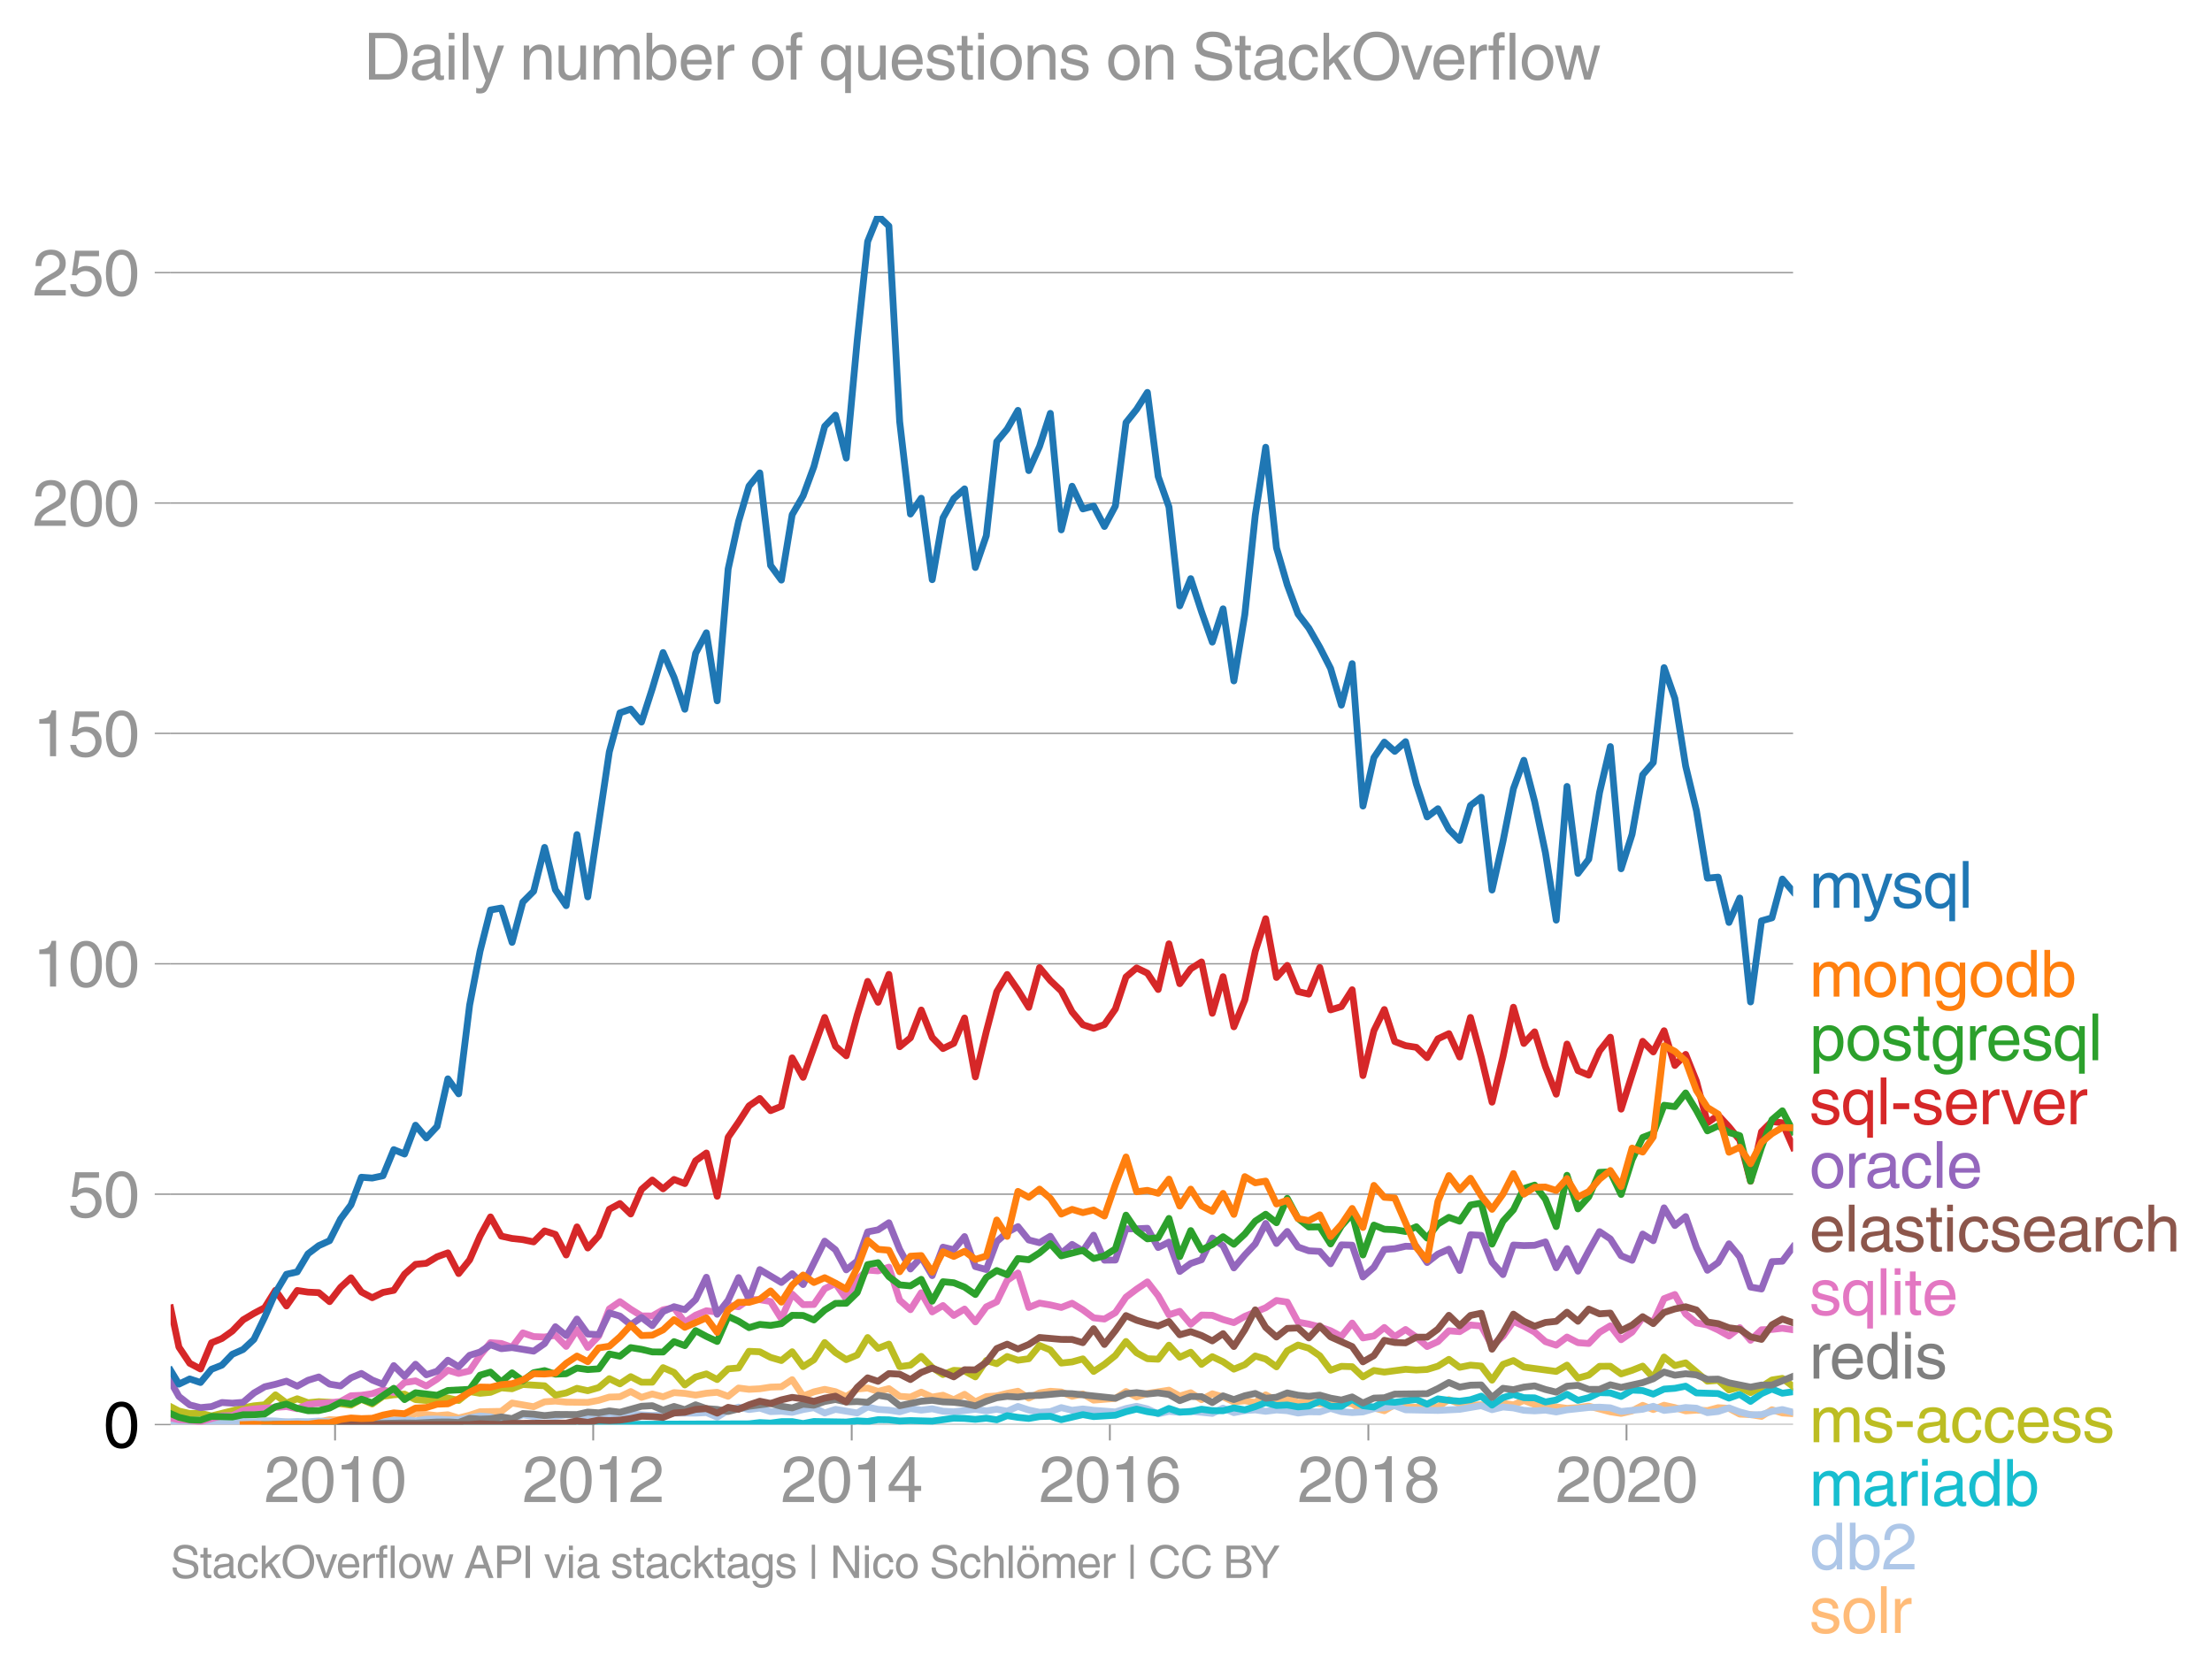 <svg height="492.81" viewBox="0 0 486.886 369.608" width="649.181" xmlns="http://www.w3.org/2000/svg" xmlns:xlink="http://www.w3.org/1999/xlink"><defs><style>*{stroke-linecap:butt;stroke-linejoin:round}</style></defs><g id="figure_1"><path d="M0 369.608h486.886V0H0z" style="fill:none" id="patch_1"/><g id="axes_1"><path d="M37.556 313.628h357.12V47.516H37.556z" style="fill:none" id="patch_2"/><path clip-path="url(#pe5d16614b6)" d="m37.556 313.565 1.83-.1 9.456.09 2.295-.189 7.124.026 2.374-.222 2.413-.098 2.374.218 2.376.011 2.372-.248 2.374-.505 2.413.066 2.296-.181 2.295-.048 2.376.296 2.374-.394 2.374-.721 2.374.851 2.413-1.243 4.75.49 2.372-.2 2.374.724 2.413-.621 2.296-.765 4.67-.082 2.374-1.837 4.748.818 2.413-1.08 2.375-.166 2.375.232 4.747.065 2.413-.458 2.335-.717 2.333-.068 2.376-1.15 2.374 1.28 2.374-.74 2.374.61 2.413-.916 2.374.17 2.376.386 2.372-.419 2.374-.203 2.413.884 2.297-1.826 2.294.288 2.376-.124 2.374-.367 2.374-.072 2.374-1.564 2.413 3.6 2.374-.92 2.376-.553 2.372.519 2.374 1.084 2.413-1.669 2.296-.222 2.295.746 2.376-.615 2.374 1.695 2.374.164 2.374-1.08 2.413 1.08 2.374-.405 2.375.993 2.373-1.196 2.374 1.654 2.413-1.145 2.296-.152 2.295-.568 2.375-.466 2.374 1.513 2.375-1.14 2.374-.365 2.413.164 2.374.944 2.375-.519 2.373 1.365 4.787-.383 2.335-1.517 2.333 1.19 2.376-.744 4.748-.744 2.374 1.291 2.413-.72 2.374 1.525 2.376-1.296 2.372.688 2.374 1.08 2.413-.23 2.297.381 2.294-1.69 2.376 1.236 2.374-.287 2.374.727 2.374-.04 2.413.295 2.374.083 2.376-.312 2.372.244 2.374 1.556 2.413-.622 2.296.622 2.295-1.342 2.376.598 2.374-.041 2.374-.263 2.374.197 2.413-1.603 2.374.932 2.376.311 2.372-.108 2.374.828 2.413-1.145 2.296.332 2.295-.954 2.375.872 2.375.699 2.374-.158 2.374.321 2.413-.163 2.374-.328 4.748 1.252 2.374.352 2.413-.556 2.335-1.222 2.333.927 2.376-.955 2.374.53 2.374.72 2.374-.164 2.413.098 2.374-.643 2.376.152 2.372 1.268 2.374.107 2.413.392 2.297-1.46 2.294.708 2.376.151h0" style="fill:none;stroke:#ffbb78;stroke-linecap:square;stroke-width:1.5" id="line2d_1"/><g id="matplotlib.axis_1"><g id="xtick_1"><g id="line2d_2"><defs><path d="M0 0v3.5" id="mf79b6f8e59" style="stroke:#969696;stroke-width:.4"/></defs><use style="fill:#969696;stroke:#969696;stroke-width:.4" x="73.751" xlink:href="#mf79b6f8e59" y="313.628"/></g><g style="fill:#969696" transform="matrix(.14 0 0 -.14 58.18 330.678)" id="text_1"><defs><path d="M281 2888q0 793 409 1202 410 410 1148 410 618 0 1012-375t394-969q0-462-227-780-226-317-667-557l-775-425q-684-375-775-863h2444V0H166q25 634 275 1056t781 728l806 469q322 185 469 383t147 545q0 344-241 578-240 235-650 235-453 0-678-299-225-298-231-807H281z" id="HelveticaWorld-Regular-32" transform="scale(.016)"/><path d="M2719 2188q0 903-239 1354-239 452-702 452-453 0-697-452-243-451-243-1354 0-875 240-1340 241-464 700-464 463 0 702 448 239 449 239 1356zm603 0q0-1107-400-1709-400-601-1144-601-772 0-1156 623-384 624-384 1687 0 1090 393 1701 394 611 1147 611 744 0 1144-608t400-1704z" id="HelveticaWorld-Regular-30" transform="scale(.016)"/><path d="M2297 0h-600v3194H647v447q550 18 818 176 269 158 391 683h441V0z" id="HelveticaWorld-Regular-31" transform="scale(.016)"/></defs><use xlink:href="#HelveticaWorld-Regular-32"/><use x="55.615" xlink:href="#HelveticaWorld-Regular-30"/><use x="111.23" xlink:href="#HelveticaWorld-Regular-31"/><use x="166.846" xlink:href="#HelveticaWorld-Regular-30"/></g></g><g id="xtick_2"><use style="fill:#969696;stroke:#969696;stroke-width:.4" x="130.572" xlink:href="#mf79b6f8e59" y="313.628" id="line2d_3"/><g style="fill:#969696" transform="matrix(.14 0 0 -.14 115.002 330.678)" id="text_2"><use xlink:href="#HelveticaWorld-Regular-32"/><use x="55.615" xlink:href="#HelveticaWorld-Regular-30"/><use x="111.23" xlink:href="#HelveticaWorld-Regular-31"/><use x="166.846" xlink:href="#HelveticaWorld-Regular-32"/></g></g><g id="xtick_3"><use style="fill:#969696;stroke:#969696;stroke-width:.4" x="187.472" xlink:href="#mf79b6f8e59" y="313.628" id="line2d_4"/><g style="fill:#969696" transform="matrix(.14 0 0 -.14 171.901 330.678)" id="text_3"><defs><path d="M678 1581h1447v2041h-12L678 1581zm2010-487V0h-563v1094H159v550l2063 2856h466V1581h659v-487h-659z" id="HelveticaWorld-Regular-34" transform="scale(.016)"/></defs><use xlink:href="#HelveticaWorld-Regular-32"/><use x="55.615" xlink:href="#HelveticaWorld-Regular-30"/><use x="111.23" xlink:href="#HelveticaWorld-Regular-31"/><use x="166.846" xlink:href="#HelveticaWorld-Regular-34"/></g></g><g id="xtick_4"><use style="fill:#969696;stroke:#969696;stroke-width:.4" x="244.293" xlink:href="#mf79b6f8e59" y="313.628" id="line2d_5"/><g style="fill:#969696" transform="matrix(.14 0 0 -.14 228.723 330.678)" id="text_4"><defs><path d="M903 1381q0-440 262-719 263-278 685-278 403 0 642 284 239 285 239 748 0 403-236 675t-670 272q-422 0-672-266t-250-716zm1766 1922q-63 344-255 517-192 174-520 174-519 0-791-507-272-506-278-1159l13-12q359 553 1068 553 566 0 988-375t422-1053q0-672-400-1118-400-445-1078-445-782 0-1188 556-406 557-406 1660 0 1062 415 1734 416 672 1247 672 538 0 910-321 372-320 403-876h-550z" id="HelveticaWorld-Regular-36" transform="scale(.016)"/></defs><use xlink:href="#HelveticaWorld-Regular-32"/><use x="55.615" xlink:href="#HelveticaWorld-Regular-30"/><use x="111.23" xlink:href="#HelveticaWorld-Regular-31"/><use x="166.846" xlink:href="#HelveticaWorld-Regular-36"/></g></g><g id="xtick_5"><use style="fill:#969696;stroke:#969696;stroke-width:.4" x="301.193" xlink:href="#mf79b6f8e59" y="313.628" id="line2d_6"/><g style="fill:#969696" transform="matrix(.14 0 0 -.14 285.622 330.678)" id="text_5"><defs><path d="M1766 2597q347 0 573 198 227 199 227 527 0 294-218 483-217 189-620 189-359 0-555-199-195-198-195-504 0-328 244-511t544-183zm6-484q-434 0-681-241t-247-591q0-403 250-650t712-247q410 0 655 247t245 657q0 350-245 587-245 238-689 238zm1378 1228q0-678-578-947 397-178 567-471 170-292 170-623 0-641-413-1032-412-390-1112-390-612 0-1076 336T244 1306q0 763 762 1082-609 243-609 875 0 531 361 884t1001 353q641 0 1016-333t375-826z" id="HelveticaWorld-Regular-38" transform="scale(.016)"/></defs><use xlink:href="#HelveticaWorld-Regular-32"/><use x="55.615" xlink:href="#HelveticaWorld-Regular-30"/><use x="111.23" xlink:href="#HelveticaWorld-Regular-31"/><use x="166.846" xlink:href="#HelveticaWorld-Regular-38"/></g></g><g id="xtick_6"><use style="fill:#969696;stroke:#969696;stroke-width:.4" x="358.014" xlink:href="#mf79b6f8e59" y="313.628" id="line2d_7"/><g style="fill:#969696" transform="matrix(.14 0 0 -.14 342.444 330.678)" id="text_6"><use xlink:href="#HelveticaWorld-Regular-32"/><use x="55.615" xlink:href="#HelveticaWorld-Regular-30"/><use x="111.23" xlink:href="#HelveticaWorld-Regular-32"/><use x="166.846" xlink:href="#HelveticaWorld-Regular-30"/></g></g></g><g id="matplotlib.axis_2"><g id="ytick_1"><path clip-path="url(#pe5d16614b6)" d="M37.556 313.628h357.12" style="fill:none;stroke:#969696;stroke-linecap:square;stroke-width:.3" id="line2d_8"/><g id="line2d_9"><defs><path d="M0 0h-3.5" id="mde300d7cd4" style="stroke:#969696;stroke-width:.3"/></defs><use style="fill:#969696;stroke:#969696;stroke-width:.3" x="37.556" xlink:href="#mde300d7cd4" y="313.628"/></g><use xlink:href="#HelveticaWorld-Regular-30" transform="matrix(.14 0 0 -.14 22.77 318.653)" id="text_7"/></g><g id="ytick_2"><path clip-path="url(#pe5d16614b6)" d="M37.556 262.906h357.12" style="fill:none;stroke:#969696;stroke-linecap:square;stroke-width:.3" id="line2d_10"/><use style="fill:#969696;stroke:#969696;stroke-width:.3" x="37.556" xlink:href="#mde300d7cd4" y="262.906" id="line2d_11"/><g style="fill:#969696" transform="matrix(.14 0 0 -.14 14.985 267.93)" id="text_8"><defs><path d="M941 2619q372 281 872 281 606 0 1042-403t436-1038q0-690-421-1139-420-448-1179-448-660 0-1041 323-381 324-444 918h582q43-363 284-555t669-192q415 0 681 287 266 288 266 735 0 456-279 731-278 275-718 275-500 0-835-428l-484 25 337 2406h2332v-544H1131L941 2619z" id="HelveticaWorld-Regular-35" transform="scale(.016)"/></defs><use xlink:href="#HelveticaWorld-Regular-35"/><use x="55.615" xlink:href="#HelveticaWorld-Regular-30"/></g></g><g id="ytick_3"><path clip-path="url(#pe5d16614b6)" d="M37.556 212.184h357.12" style="fill:none;stroke:#969696;stroke-linecap:square;stroke-width:.3" id="line2d_12"/><use style="fill:#969696;stroke:#969696;stroke-width:.3" x="37.556" xlink:href="#mde300d7cd4" y="212.184" id="line2d_13"/><g style="fill:#969696" transform="matrix(.14 0 0 -.14 7.2 217.208)" id="text_9"><use xlink:href="#HelveticaWorld-Regular-31"/><use x="55.615" xlink:href="#HelveticaWorld-Regular-30"/><use x="111.23" xlink:href="#HelveticaWorld-Regular-30"/></g></g><g id="ytick_4"><path clip-path="url(#pe5d16614b6)" d="M37.556 161.461h357.12" style="fill:none;stroke:#969696;stroke-linecap:square;stroke-width:.3" id="line2d_14"/><use style="fill:#969696;stroke:#969696;stroke-width:.3" x="37.556" xlink:href="#mde300d7cd4" y="161.461" id="line2d_15"/><g style="fill:#969696" transform="matrix(.14 0 0 -.14 7.2 166.486)" id="text_10"><use xlink:href="#HelveticaWorld-Regular-31"/><use x="55.615" xlink:href="#HelveticaWorld-Regular-35"/><use x="111.23" xlink:href="#HelveticaWorld-Regular-30"/></g></g><g id="ytick_5"><path clip-path="url(#pe5d16614b6)" d="M37.556 110.74h357.12" style="fill:none;stroke:#969696;stroke-linecap:square;stroke-width:.3" id="line2d_16"/><use style="fill:#969696;stroke:#969696;stroke-width:.3" x="37.556" xlink:href="#mde300d7cd4" y="110.739" id="line2d_17"/><g style="fill:#969696" transform="matrix(.14 0 0 -.14 7.2 115.764)" id="text_11"><use xlink:href="#HelveticaWorld-Regular-32"/><use x="55.615" xlink:href="#HelveticaWorld-Regular-30"/><use x="111.23" xlink:href="#HelveticaWorld-Regular-30"/></g></g><g id="ytick_6"><path clip-path="url(#pe5d16614b6)" d="M37.556 60.017h357.12" style="fill:none;stroke:#969696;stroke-linecap:square;stroke-width:.3" id="line2d_18"/><use style="fill:#969696;stroke:#969696;stroke-width:.3" x="37.556" xlink:href="#mde300d7cd4" y="60.017" id="line2d_19"/><g style="fill:#969696" transform="matrix(.14 0 0 -.14 7.2 65.042)" id="text_12"><use xlink:href="#HelveticaWorld-Regular-32"/><use x="55.615" xlink:href="#HelveticaWorld-Regular-35"/><use x="111.23" xlink:href="#HelveticaWorld-Regular-30"/></g></g></g><path clip-path="url(#pe5d16614b6)" d="m37.556 312.994 1.83.34 2.373-.18 4.787.245 2.296-.35 2.295.056 2.376-.187 2.374.121 2.374-.256 2.374.06 2.413.196 2.374-.087 2.376.054 2.372-.155 2.374.155 7.004-.523 2.376.03 2.374.33 4.748-.327 2.413.294 2.374-.365 2.375-.028 2.373.163 2.374-.032 4.709-.804 2.295.183 2.375.585 2.374-.095 2.374-.92 2.374.364 2.413-.163 2.375.104 2.375-.3 4.747.228 2.413.524 2.335-.41 2.333-.67 7.124.46 2.374-.133 2.413-.393h4.75l2.372-.117 2.374 1.001 2.413-1.505 2.297-.7 2.294.536 2.376-.313 2.374.771 2.374-.095 2.374.259 2.413-.622 2.374-.414 2.376 1.167 2.372-.795 4.787.795 2.296-1.324 2.295.538 2.376.16 2.374.364 2.374-.702 2.374.342 2.413-.295 2.374.527 2.375.128 4.747-.556 2.413.36 2.296-.36 2.295.425 2.375-1.045 2.374.783 2.375.502 2.374-.142 2.413-.883 2.374.585 2.375-.29 2.373.29 4.787.364 2.335-.752 2.333-.492 2.376.576 2.374 1.093 2.374-.552 2.374.225 2.413-.262 4.75.49 2.372-1.163 2.374 1 2.413-.458 2.297-.148 2.294.312 2.376-.3 2.374.169 2.374.507 2.374-.278 2.413.033 2.374-.77 2.376.704 2.372.21 2.374-.144 2.413-.72 2.296-.194 2.295-.46 2.376.909 7.122.137 4.787-.238 4.748-.812 2.374.887 2.413-.59 2.296.203 2.295.518 2.375.132 2.375-.165 2.374.401 2.374-.466 4.787-.514 2.375-.075 2.373.142 2.374.807 4.748-.479 2.333-.667 2.376.914 2.374-.26 2.374-.382 2.374.154 2.413.981 2.374-.256 2.376-.79 2.372.891 2.374.613 2.413-.032 2.297-.706 2.294-.407 2.376.6h0" style="fill:none;stroke:#aec7e8;stroke-linecap:square;stroke-width:1.5" id="line2d_20"/><path clip-path="url(#pe5d16614b6)" d="M58.26 313.628h7.162l37.946-.065 2.296-.116 2.295.149 9.497-.066 7.163.066 2.373-.137 9.455.137 4.75-.033 4.748-.033 18.913-.065 2.376-.276 2.374.112 2.374-.315 2.374-.012 2.413.425 2.374-.447 7.122.12 2.413-.262 2.296.13 2.295-.392 2.376.032 2.374.263 2.374-.094 4.787.127 4.75-.655 2.372.055 2.374.207 2.413-.262 2.296.357 2.295-.913 2.375.374 2.374.248 2.375-.417 2.374-.074 2.413.752 4.75-1.112 2.372.434 4.787-.303 2.335-.772 2.333-.57 2.376.563 2.374.353 2.374-1.063 2.374.801 2.413-.098 2.374-.534 2.376.305 2.372.033 2.374-.622 2.413.426 2.297-.71 2.294-.894 2.376.65 2.374-.126 2.374.43 2.374-.201 2.413-1.047 2.374 1.113h2.376l2.372-1.521 2.374 1.39 2.413.294 2.296-1.211 2.295.164 4.75-.622 2.374 1.033 2.374-1.164 2.413.327 2.374.194 2.376-.325 2.372-.79 2.374 1.968 2.413-1.636 2.296-.707 2.295.707 2.375.04 2.375.91 2.374-.437 2.374-1.265 2.413 1.341 2.374-.583 2.375-1.118 2.373.07 2.374.78 2.413-1.407 2.335.106 2.333.778 2.376-1.103 2.374-.173 2.374-.47 2.374 1.484 4.787.14 2.376 1.005 2.372-.836 2.374 1.556 2.413-1.701 2.297-1.02 2.294.921 2.376-.331h0" style="fill:none;stroke:#17becf;stroke-linecap:square;stroke-width:1.5" id="line2d_21"/><g style="fill:#1f77b4" transform="matrix(.14 0 0 -.14 398.247 199.852)" id="text_13"><defs><path d="M422 3347h531v-472h13q378 569 1012 569 628 0 891-544 240 294 465 419t557 125q434 0 735-285 302-284 302-843V0h-562v2163q0 390-147 582-147 193-475 193-331 0-560-269-228-269-228-628V0h-562v2316q0 290-135 456-134 166-390 166-403 0-644-300t-241-813V0H422v3347z" id="HelveticaWorld-Regular-6d" transform="scale(.016)"/><path d="M2497 3347h612L1913 63q-32-88-63-166-272-725-469-995-197-271-637-271-231 0-378 50v513q159-57 350-57 206 0 301 130 96 130 283 636L56 3347h635l897-2725h12l897 2725z" id="HelveticaWorld-Regular-79" transform="scale(.016)"/><path d="M2309 2394q-12 300-214 431-201 131-579 131-275 0-471-122-195-121-195-350 0-181 115-267 116-86 501-183l556-140q506-128 723-327 218-198 218-554 0-494-361-802T1638-97Q934-97 573 195q-360 293-367 880h544q13-347 230-516 217-168 651-168 353 0 561 140 208 141 208 391 0 178-135 284-134 107-531 197l-653 160q-397 100-586 298t-189 514q0 494 353 781 354 288 922 288 607 0 930-296 323-295 342-754h-544z" id="HelveticaWorld-Regular-73" transform="scale(.016)"/><path d="M2656 1516q0 712-224 1067-223 355-679 355-440 0-678-288-237-287-237-966 0-603 240-948 241-345 663-345 372 0 643 281 272 281 272 844zm538-2841h-563V353h-12Q2297-97 1728-97q-703 0-1088 522-384 522-384 1347 0 731 378 1201 379 471 1016 471 634 0 1000-569h13v472h531v-4672z" id="HelveticaWorld-Regular-71" transform="scale(.016)"/><path d="M984 0H422v4594h562V0z" id="HelveticaWorld-Regular-6c" transform="scale(.016)"/></defs><use xlink:href="#HelveticaWorld-Regular-6d"/><use x="81.008" xlink:href="#HelveticaWorld-Regular-79"/><use x="129.117" xlink:href="#HelveticaWorld-Regular-73"/><use x="178.117" xlink:href="#HelveticaWorld-Regular-71"/><use x="234.611" xlink:href="#HelveticaWorld-Regular-6c"/></g><g style="fill:#ff7f0e" transform="matrix(.14 0 0 -.14 398.247 219.417)" id="text_14"><defs><path d="M813 1678q0-559 253-920t718-361q482 0 732 378t250 903q0 531-250 901-250 371-732 371-446 0-709-349-262-348-262-923zm-575 0q0 747 415 1256 416 510 1131 510 732 0 1144-516 413-515 413-1250 0-737-410-1256Q2522-97 1784-97q-709 0-1128 503-418 503-418 1272z" id="HelveticaWorld-Regular-6f" transform="scale(.016)"/><path d="M3150 0h-566v2059q0 475-166 677-165 202-549 202-378 0-632-288-253-287-253-825V0H422v3347h531v-472h13q397 569 1012 569 569 0 870-302 302-301 302-864V0z" id="HelveticaWorld-Regular-6e" transform="scale(.016)"/><path d="M831 1684q0-615 244-954t659-339q404 0 660 293 256 294 256 832 0 706-224 1064-223 358-679 358-459 0-688-305-228-305-228-949zM3188 191q0-807-388-1203-387-397-1169-397-562 0-895 259T353-409h563q43-244 226-388t530-144q472 0 712 254 241 253 241 821v238h-12Q2297-97 1722-97q-716 0-1094 528T250 1772q0 744 381 1208 382 464 1013 464 634 0 1000-569h12v472h532V191z" id="HelveticaWorld-Regular-67" transform="scale(.016)"/><path d="M838 1684q0-621 246-957 247-336 657-336 390 0 652 287 263 288 263 838 0 706-224 1064-223 358-679 358-434 0-675-285-240-284-240-969zM3225 0h-531v459h-13Q2363-97 1716-97q-697 0-1079 531-381 532-381 1338 0 744 378 1208 379 464 1016 464 628 0 1000-569l13 38v1681h562V0z" id="HelveticaWorld-Regular-64" transform="scale(.016)"/><path d="M2778 1684q0 672-238 963-237 291-677 291-447-7-676-349-228-342-228-989 0-659 275-934t641-275q416 0 659 342 244 342 244 951zM422 0v4594h562V2925h13q359 519 969 519 625 0 1009-464t384-1208q0-838-388-1354Q2584-97 1888-97q-613 0-922 513h-13V0H422z" id="HelveticaWorld-Regular-62" transform="scale(.016)"/></defs><use xlink:href="#HelveticaWorld-Regular-6d"/><use x="83.008" xlink:href="#HelveticaWorld-Regular-6f"/><use x="138.916" xlink:href="#HelveticaWorld-Regular-6e"/><use x="194.092" xlink:href="#HelveticaWorld-Regular-67"/><use x="250" xlink:href="#HelveticaWorld-Regular-6f"/><use x="305.908" xlink:href="#HelveticaWorld-Regular-64"/><use x="362.891" xlink:href="#HelveticaWorld-Regular-62"/></g><g style="fill:#2ca02c" transform="matrix(.14 0 0 -.14 398.247 233.417)" id="text_15"><defs><path d="M959 1516q0-538 262-832 263-293 654-293 428 0 665 348 238 349 238 945 0 654-228 954t-687 300q-447 0-676-352-228-352-228-1070zM422 3347h531v-472h13q359 569 1000 569 647 0 1020-471 373-470 373-1201 0-819-381-1344T1888-97q-582 0-891 450h-13v-1678H422v4672z" id="HelveticaWorld-Regular-70" transform="scale(.016)"/><path d="M1100 2881V703q0-128 70-195 71-67 252-67h216V0q-307-44-422-44-353 0-516 169-162 169-162 547v2209H84v466h454v934h562v-934h538v-466h-538z" id="HelveticaWorld-Regular-74" transform="scale(.016)"/><path d="M984 0H422v3347h531v-556h13q365 653 940 653 91 0 147-19v-584h-209q-378 0-619-257-241-256-241-637V0z" id="HelveticaWorld-Regular-72" transform="scale(.016)"/><path d="M2719 1941q-44 543-288 770-243 227-647 227-409 0-661-288-251-287-267-709h1863zm537-891q-93-519-509-859-366-288-963-294-703 6-1116 461-412 455-412 1223 0 882 425 1372 425 491 1182 491 678 0 1059-507 381-506 381-1446H856q0-525 244-813 244-287 731-287 344 0 591 207 247 208 272 452h562z" id="HelveticaWorld-Regular-65" transform="scale(.016)"/></defs><use xlink:href="#HelveticaWorld-Regular-70"/><use x="56.494" xlink:href="#HelveticaWorld-Regular-6f"/><use x="112.402" xlink:href="#HelveticaWorld-Regular-73"/><use x="162.402" xlink:href="#HelveticaWorld-Regular-74"/><use x="190.088" xlink:href="#HelveticaWorld-Regular-67"/><use x="245.996" xlink:href="#HelveticaWorld-Regular-72"/><use x="277.564" xlink:href="#HelveticaWorld-Regular-65"/><use x="332.984" xlink:href="#HelveticaWorld-Regular-73"/><use x="381.984" xlink:href="#HelveticaWorld-Regular-71"/><use x="438.479" xlink:href="#HelveticaWorld-Regular-6c"/></g><g style="fill:#d62728" transform="matrix(.14 0 0 -.14 398.247 247.51)" id="text_16"><defs><path d="M1850 1484H281v575h1569v-575z" id="HelveticaWorld-Regular-2d" transform="scale(.016)"/><path d="M2522 3347h616L1863 0h-604L38 3347h653l872-2725h12l947 2725z" id="HelveticaWorld-Regular-76" transform="scale(.016)"/></defs><use xlink:href="#HelveticaWorld-Regular-73"/><use x="49" xlink:href="#HelveticaWorld-Regular-71"/><use x="105.494" xlink:href="#HelveticaWorld-Regular-6c"/><use x="127.516" xlink:href="#HelveticaWorld-Regular-2d"/><use x="160.816" xlink:href="#HelveticaWorld-Regular-73"/><use x="210.816" xlink:href="#HelveticaWorld-Regular-65"/><use x="266.236" xlink:href="#HelveticaWorld-Regular-72"/><use x="301.18" xlink:href="#HelveticaWorld-Regular-76"/><use x="348.789" xlink:href="#HelveticaWorld-Regular-65"/><use x="404.209" xlink:href="#HelveticaWorld-Regular-72"/></g><g style="fill:#9467bd" transform="matrix(.14 0 0 -.14 398.247 261.51)" id="text_17"><defs><path d="M2456 1709q-62-65-245-106-183-40-683-106-369-44-542-182-173-137-173-362 0-275 146-428 147-153 469-153 403 0 715 229 313 230 313 558v550zM397 2328q19 566 367 841 349 275 1014 275 531 0 890-241 360-240 360-694V581q0-197 178-197 72 0 185 25V0q-153-63-319-63-288 0-429 123-140 124-146 387Q2016-97 1288-97q-475 0-763 269-287 269-287 700 0 441 250 712 250 272 728 329l993 121q269 41 269 397 0 263-195 403-195 141-592 141-353 0-543-156-189-156-226-491H397z" id="HelveticaWorld-Regular-61" transform="scale(.016)"/><path d="M2534 2222q-121 716-793 716-416 0-669-333t-253-927q0-647 234-967 235-320 681-320 300 0 519 220t281 573h544q-84-621-439-951T1722-97q-659 0-1081 451-422 452-422 1227 0 850 422 1356 422 507 1184 507 556 0 886-333t367-889h-544z" id="HelveticaWorld-Regular-63" transform="scale(.016)"/></defs><use xlink:href="#HelveticaWorld-Regular-6f"/><use x="55.908" xlink:href="#HelveticaWorld-Regular-72"/><use x="87.477" xlink:href="#HelveticaWorld-Regular-61"/><use x="142.408" xlink:href="#HelveticaWorld-Regular-63"/><use x="193.678" xlink:href="#HelveticaWorld-Regular-6c"/><use x="215.699" xlink:href="#HelveticaWorld-Regular-65"/></g><g style="fill:#8c564b" transform="matrix(.14 0 0 -.14 398.247 275.51)" id="text_18"><defs><path d="M422 3956v638h562v-638H422zM984 0H422v3347h562V0z" id="HelveticaWorld-Regular-69" transform="scale(.016)"/><path d="M3150 0h-566v2188q0 403-156 576-156 174-509 174-435 0-685-282-250-281-250-831V0H422v4594h562V2900h13q384 544 981 544 550 0 861-288 311-287 311-878V0z" id="HelveticaWorld-Regular-68" transform="scale(.016)"/></defs><use xlink:href="#HelveticaWorld-Regular-65"/><use x="55.42" xlink:href="#HelveticaWorld-Regular-6c"/><use x="77.441" xlink:href="#HelveticaWorld-Regular-61"/><use x="132.373" xlink:href="#HelveticaWorld-Regular-73"/><use x="182.373" xlink:href="#HelveticaWorld-Regular-74"/><use x="210.059" xlink:href="#HelveticaWorld-Regular-69"/><use x="232.08" xlink:href="#HelveticaWorld-Regular-63"/><use x="283.35" xlink:href="#HelveticaWorld-Regular-73"/><use x="333.35" xlink:href="#HelveticaWorld-Regular-65"/><use x="388.77" xlink:href="#HelveticaWorld-Regular-61"/><use x="443.701" xlink:href="#HelveticaWorld-Regular-72"/><use x="475.27" xlink:href="#HelveticaWorld-Regular-63"/><use x="526.539" xlink:href="#HelveticaWorld-Regular-68"/></g><g style="fill:#e377c2" transform="matrix(.14 0 0 -.14 398.247 289.51)" id="text_19"><use xlink:href="#HelveticaWorld-Regular-73"/><use x="49" xlink:href="#HelveticaWorld-Regular-71"/><use x="105.494" xlink:href="#HelveticaWorld-Regular-6c"/><use x="127.516" xlink:href="#HelveticaWorld-Regular-69"/><use x="149.537" xlink:href="#HelveticaWorld-Regular-74"/><use x="177.223" xlink:href="#HelveticaWorld-Regular-65"/></g><g style="fill:#7f7f7f" transform="matrix(.14 0 0 -.14 398.247 303.51)" id="text_20"><use xlink:href="#HelveticaWorld-Regular-72"/><use x="31.568" xlink:href="#HelveticaWorld-Regular-65"/><use x="86.988" xlink:href="#HelveticaWorld-Regular-64"/><use x="143.971" xlink:href="#HelveticaWorld-Regular-69"/><use x="165.992" xlink:href="#HelveticaWorld-Regular-73"/></g><g style="fill:#bcbd22" transform="matrix(.14 0 0 -.14 398.247 317.51)" id="text_21"><use xlink:href="#HelveticaWorld-Regular-6d"/><use x="83.008" xlink:href="#HelveticaWorld-Regular-73"/><use x="133.008" xlink:href="#HelveticaWorld-Regular-2d"/><use x="166.309" xlink:href="#HelveticaWorld-Regular-61"/><use x="221.24" xlink:href="#HelveticaWorld-Regular-63"/><use x="272.51" xlink:href="#HelveticaWorld-Regular-63"/><use x="323.779" xlink:href="#HelveticaWorld-Regular-65"/><use x="379.199" xlink:href="#HelveticaWorld-Regular-73"/><use x="429.199" xlink:href="#HelveticaWorld-Regular-73"/></g><g style="fill:#17becf" transform="matrix(.14 0 0 -.14 398.247 331.51)" id="text_22"><use xlink:href="#HelveticaWorld-Regular-6d"/><use x="83.008" xlink:href="#HelveticaWorld-Regular-61"/><use x="137.939" xlink:href="#HelveticaWorld-Regular-72"/><use x="170.508" xlink:href="#HelveticaWorld-Regular-69"/><use x="192.529" xlink:href="#HelveticaWorld-Regular-61"/><use x="247.461" xlink:href="#HelveticaWorld-Regular-64"/><use x="304.443" xlink:href="#HelveticaWorld-Regular-62"/></g><g style="fill:#aec7e8" transform="matrix(.14 0 0 -.14 398.247 345.51)" id="text_23"><use xlink:href="#HelveticaWorld-Regular-64"/><use x="56.982" xlink:href="#HelveticaWorld-Regular-62"/><use x="113.477" xlink:href="#HelveticaWorld-Regular-32"/></g><g style="fill:#ffbb78" transform="matrix(.14 0 0 -.14 398.247 359.51)" id="text_24"><use xlink:href="#HelveticaWorld-Regular-73"/><use x="50" xlink:href="#HelveticaWorld-Regular-6f"/><use x="105.908" xlink:href="#HelveticaWorld-Regular-6c"/><use x="127.93" xlink:href="#HelveticaWorld-Regular-72"/></g><g style="fill:#969696" transform="matrix(.097 0 0 -.097 37.556 347.399)" id="text_25"><defs><path d="M3225 3250q-19 438-327 686-307 248-810 248-507 0-779-208-271-207-271-598 0-209 118-359 119-150 425-222l1313-300q531-116 787-440 257-323 257-788 0-681-500-1036T2138-122q-610 0-962 156-351 157-623 497-272 341-272 953h582q0-512 340-794 341-281 928-281 569 0 886 202t317 573q0 338-189 505t-739 295l-990 232q-494 112-738 392t-244 689q0 619 417 1019 418 400 1165 400 843 0 1301-352 458-351 492-1114h-584z" id="HelveticaWorld-Regular-53" transform="scale(.016)"/><path d="M3200 0h-722L1434 1691l-468-422V0H422v4594h544V1931l1440 1416h716L1844 2100 3200 0z" id="HelveticaWorld-Regular-6b" transform="scale(.016)"/><path d="M4091 2297q0 806-427 1337-426 532-1173 532-738 0-1169-532-431-531-431-1337 0-831 437-1350 438-519 1163-519 709 0 1154 506 446 507 446 1363zm637 0q0-1028-594-1724-593-695-1643-695-1057 0-1649 695-592 696-592 1724 0 1031 592 1725t1649 694q1081 0 1659-707 578-706 578-1712z" id="HelveticaWorld-Regular-4f" transform="scale(.016)"/><path d="M1100 2881V0H538v2881H78v466h460v575q0 378 229 557 230 180 642 180 141 0 254-12v-506q-100 12-229 12-187 0-261-92-73-92-73-298v-416h563v-466h-563z" id="HelveticaWorld-Regular-66" transform="scale(.016)"/><path d="M1638 0h-575L97 3347h606l641-2631h12l647 2631h635l653-2631h12l678 2631h557L3572 0h-591l-678 2591h-12L1638 0z" id="HelveticaWorld-Regular-77" transform="scale(.016)"/><path d="m2816 1888-678 2021h-13l-737-2021h1428zm-1619-550L716 0H78l1728 4594h703L4172 0h-678l-453 1338H1197z" id="HelveticaWorld-Regular-41" transform="scale(.016)"/><path d="M1141 2472h1234q466 0 700 204 234 205 234 621 0 372-225 569t-684 197H1141V2472zm0-2472H519v4594h2065q616 0 991-358t375-933q0-597-363-980-362-382-1003-382H1141V0z" id="HelveticaWorld-Regular-50" transform="scale(.016)"/><path d="M1141 0H519v4594h622V0z" id="HelveticaWorld-Regular-49" transform="scale(.016)"/><path d="M603 4716h466V-122H603v4838z" id="HelveticaWorld-Regular-7c" transform="scale(.016)"/><path d="M3559 4594h600V0h-690L1125 3713h-12V0H519v4594h728L3547 884h12v3710z" id="HelveticaWorld-Regular-4e" transform="scale(.016)"/><path d="M813 1678q0-559 253-920t718-361q482 0 732 378t250 903q0 531-250 901-250 371-732 371-446 0-709-349-262-348-262-923zm-575 0q0 747 415 1256 416 510 1131 510 732 0 1144-516 413-515 413-1250 0-737-410-1256Q2522-97 1784-97q-709 0-1128 503-418 503-418 1272zm2351 2266h-575v650h575v-650zm-1038 0H976v650h575v-650z" id="HelveticaWorld-Regular-f6" transform="scale(.016)"/><path d="M3713 3213q-104 468-434 710-329 243-854 243-678 0-1091-493-412-492-412-1329 0-969 390-1443 391-473 1132-473 487 0 838 323 352 324 474 940h603q-121-885-671-1349T2350-122q-941 0-1505 647T281 2322q0 1109 589 1751 589 643 1555 643 800 0 1297-413 497-412 591-1090h-600z" id="HelveticaWorld-Regular-43" transform="scale(.016)"/><path d="M519 4594h2015q594 0 947-322t353-834q0-310-155-565-154-254-460-395 428-162 629-431 202-269 202-691 0-593-428-975Q3194 0 2491 0H519v4594zm612-4063h1325q488 0 731 226 244 227 244 612 0 390-272 582-271 193-803 193H1131V531zm0 2119h1128q494 0 724 179 230 180 230 562 0 328-218 500-217 172-729 172H1131V2650z" id="HelveticaWorld-Regular-42" transform="scale(.016)"/><path d="M2388 0h-622v1850L31 4594h725l1319-2206 1316 2206h731L2388 1850V0z" id="HelveticaWorld-Regular-59" transform="scale(.016)"/></defs><use xlink:href="#HelveticaWorld-Regular-53"/><use x="66.211" xlink:href="#HelveticaWorld-Regular-74"/><use x="93.896" xlink:href="#HelveticaWorld-Regular-61"/><use x="148.828" xlink:href="#HelveticaWorld-Regular-63"/><use x="200.098" xlink:href="#HelveticaWorld-Regular-6b"/><use x="250.098" xlink:href="#HelveticaWorld-Regular-4f"/><use x="327.881" xlink:href="#HelveticaWorld-Regular-76"/><use x="375.49" xlink:href="#HelveticaWorld-Regular-65"/><use x="430.91" xlink:href="#HelveticaWorld-Regular-72"/><use x="464.979" xlink:href="#HelveticaWorld-Regular-66"/><use x="492.664" xlink:href="#HelveticaWorld-Regular-6c"/><use x="514.686" xlink:href="#HelveticaWorld-Regular-6f"/><use x="569.094" xlink:href="#HelveticaWorld-Regular-77"/><use x="641.506" xlink:href="#HelveticaWorld-Regular-20"/><use x="665.92" xlink:href="#HelveticaWorld-Regular-41"/><use x="732.619" xlink:href="#HelveticaWorld-Regular-50"/><use x="797.268" xlink:href="#HelveticaWorld-Regular-49"/><use x="823.049" xlink:href="#HelveticaWorld-Regular-20"/><use x="847.463" xlink:href="#HelveticaWorld-Regular-76"/><use x="897.072" xlink:href="#HelveticaWorld-Regular-69"/><use x="919.094" xlink:href="#HelveticaWorld-Regular-61"/><use x="974.025" xlink:href="#HelveticaWorld-Regular-20"/><use x="998.439" xlink:href="#HelveticaWorld-Regular-73"/><use x="1048.439" xlink:href="#HelveticaWorld-Regular-74"/><use x="1076.125" xlink:href="#HelveticaWorld-Regular-61"/><use x="1131.057" xlink:href="#HelveticaWorld-Regular-63"/><use x="1182.326" xlink:href="#HelveticaWorld-Regular-6b"/><use x="1232.326" xlink:href="#HelveticaWorld-Regular-74"/><use x="1260.012" xlink:href="#HelveticaWorld-Regular-61"/><use x="1314.943" xlink:href="#HelveticaWorld-Regular-67"/><use x="1370.852" xlink:href="#HelveticaWorld-Regular-73"/><use x="1420.852" xlink:href="#HelveticaWorld-Regular-20"/><use x="1445.266" xlink:href="#HelveticaWorld-Regular-7c"/><use x="1471.242" xlink:href="#HelveticaWorld-Regular-20"/><use x="1495.656" xlink:href="#HelveticaWorld-Regular-4e"/><use x="1568.752" xlink:href="#HelveticaWorld-Regular-69"/><use x="1590.773" xlink:href="#HelveticaWorld-Regular-63"/><use x="1642.043" xlink:href="#HelveticaWorld-Regular-6f"/><use x="1697.951" xlink:href="#HelveticaWorld-Regular-20"/><use x="1722.365" xlink:href="#HelveticaWorld-Regular-53"/><use x="1788.576" xlink:href="#HelveticaWorld-Regular-63"/><use x="1839.846" xlink:href="#HelveticaWorld-Regular-68"/><use x="1895.021" xlink:href="#HelveticaWorld-Regular-6c"/><use x="1917.043" xlink:href="#HelveticaWorld-Regular-f6"/><use x="1972.951" xlink:href="#HelveticaWorld-Regular-6d"/><use x="2055.959" xlink:href="#HelveticaWorld-Regular-65"/><use x="2111.379" xlink:href="#HelveticaWorld-Regular-72"/><use x="2143.947" xlink:href="#HelveticaWorld-Regular-20"/><use x="2168.361" xlink:href="#HelveticaWorld-Regular-7c"/><use x="2194.338" xlink:href="#HelveticaWorld-Regular-20"/><use x="2218.752" xlink:href="#HelveticaWorld-Regular-43"/><use x="2291.066" xlink:href="#HelveticaWorld-Regular-43"/><use x="2363.381" xlink:href="#HelveticaWorld-Regular-20"/><use x="2387.795" xlink:href="#HelveticaWorld-Regular-42"/><use x="2450.607" xlink:href="#HelveticaWorld-Regular-59"/></g><g style="fill:#969696" transform="matrix(.14 0 0 -.14 80.05 17.516)" id="text_26"><defs><path d="M1141 531h1203q625 0 978 480t353 1311q0 822-356 1278t-1028 463H1141V531zM519 4594h1862q903 0 1414-621 511-620 511-1610 0-1063-511-1713T2356 0H519v4594z" id="HelveticaWorld-Regular-44" transform="scale(.016)"/><path d="M391 3347h562V1125q0-369 167-552 168-182 480-182 434 0 678 307 244 308 244 805v1844h562V0h-531v488l-12 12Q2222-97 1478-97q-481 0-784 262-303 263-303 776v2406z" id="HelveticaWorld-Regular-75" transform="scale(.016)"/></defs><use xlink:href="#HelveticaWorld-Regular-44"/><use x="72.021" xlink:href="#HelveticaWorld-Regular-61"/><use x="126.953" xlink:href="#HelveticaWorld-Regular-69"/><use x="148.975" xlink:href="#HelveticaWorld-Regular-6c"/><use x="170.996" xlink:href="#HelveticaWorld-Regular-79"/><use x="220.605" xlink:href="#HelveticaWorld-Regular-20"/><use x="245.02" xlink:href="#HelveticaWorld-Regular-6e"/><use x="300.195" xlink:href="#HelveticaWorld-Regular-75"/><use x="354.98" xlink:href="#HelveticaWorld-Regular-6d"/><use x="437.988" xlink:href="#HelveticaWorld-Regular-62"/><use x="494.482" xlink:href="#HelveticaWorld-Regular-65"/><use x="549.902" xlink:href="#HelveticaWorld-Regular-72"/><use x="582.471" xlink:href="#HelveticaWorld-Regular-20"/><use x="606.885" xlink:href="#HelveticaWorld-Regular-6f"/><use x="662.793" xlink:href="#HelveticaWorld-Regular-66"/><use x="690.479" xlink:href="#HelveticaWorld-Regular-20"/><use x="714.893" xlink:href="#HelveticaWorld-Regular-71"/><use x="771.387" xlink:href="#HelveticaWorld-Regular-75"/><use x="826.172" xlink:href="#HelveticaWorld-Regular-65"/><use x="881.592" xlink:href="#HelveticaWorld-Regular-73"/><use x="931.592" xlink:href="#HelveticaWorld-Regular-74"/><use x="959.277" xlink:href="#HelveticaWorld-Regular-69"/><use x="981.299" xlink:href="#HelveticaWorld-Regular-6f"/><use x="1037.207" xlink:href="#HelveticaWorld-Regular-6e"/><use x="1092.383" xlink:href="#HelveticaWorld-Regular-73"/><use x="1142.383" xlink:href="#HelveticaWorld-Regular-20"/><use x="1166.797" xlink:href="#HelveticaWorld-Regular-6f"/><use x="1222.705" xlink:href="#HelveticaWorld-Regular-6e"/><use x="1277.881" xlink:href="#HelveticaWorld-Regular-20"/><use x="1302.295" xlink:href="#HelveticaWorld-Regular-53"/><use x="1368.506" xlink:href="#HelveticaWorld-Regular-74"/><use x="1396.191" xlink:href="#HelveticaWorld-Regular-61"/><use x="1451.123" xlink:href="#HelveticaWorld-Regular-63"/><use x="1502.393" xlink:href="#HelveticaWorld-Regular-6b"/><use x="1552.393" xlink:href="#HelveticaWorld-Regular-4f"/><use x="1630.176" xlink:href="#HelveticaWorld-Regular-76"/><use x="1677.785" xlink:href="#HelveticaWorld-Regular-65"/><use x="1733.205" xlink:href="#HelveticaWorld-Regular-72"/><use x="1767.273" xlink:href="#HelveticaWorld-Regular-66"/><use x="1794.959" xlink:href="#HelveticaWorld-Regular-6c"/><use x="1816.98" xlink:href="#HelveticaWorld-Regular-6f"/><use x="1871.389" xlink:href="#HelveticaWorld-Regular-77"/></g><path clip-path="url(#pe5d16614b6)" d="m37.556 309.697 1.83.953 2.373.544 2.374-.053 2.413.59 4.591-1.146 2.376-.643 2.374-.437 2.374-.239 2.374-2.183 2.413 1.8 2.374-.936 2.376.87 2.372-.227 2.374.13 4.71.633 2.294-1.288 2.376 1.032 2.374-1.686 2.374-.343 2.374-.148 2.413 1.21 2.374.19 2.375-.451 2.373-.09 2.374.548 2.413-1.963 2.296.38 2.295-.217 2.375-.98 2.374.195 2.374-.94 4.787.285 2.375 2.049 2.375-.478 2.373-1.01 2.374.52 2.413-.688 2.335-1.961 2.333 1.143 2.376-1.584 2.374 1.224 2.374-.007 2.374-3.2 2.413 1.047 2.374 2.762 2.376-1.747 2.372-.688 2.374 1.244 2.413-2.356 2.297-.192 2.294-3.67 2.376.105 2.374 1.237 2.374.69 2.374-1.934 2.413 3.273 2.374-1.508 2.376-3.793 2.372 2.204 2.374 1.559 2.413-1.015 2.296-3.85 2.295 2.378 2.376-.932 2.374 4.957 2.374-.324 2.374-1.934 2.413 2.454 2.374 1.543 2.375-.921 2.373.143 2.374 1.297 2.413-3.6 2.296.7 2.295-1.583 2.375.819 2.374-.329 2.375-2.917 2.374.987 2.413 2.88 2.374-.25 2.375-.667 2.373 2.764 2.374-1.553 2.413-1.963 2.335-3.079 2.333 2.49 2.376 1.299 2.374.108 2.374-3.084 2.374 2.658 2.413-1.112 2.374 2.68 2.376-1.699 2.372 1.125 2.374 1.624 2.413-.982 2.297-1.92 2.294.677 2.376 1.717 2.374-3.517 2.374-1.285 2.374.696 2.413 1.669 2.374 3.18 2.376-.857 2.372.08 2.374 2.244 2.413-1.407 2.296.354 4.67-.616 2.375.164 2.374-.13 2.374-.721 2.413-1.506 2.374 1.753 2.376-.476 2.372.206 2.374 3.099 2.413-3.469 2.296-.84 2.295 1.429 7.124.964 2.374-1.39 2.413 2.848 2.374-.646 2.375-1.94 2.373-.021 2.374 1.69 2.413-.785 2.335-.929 2.333 2.565 2.376-4.57 2.374 1.887 2.374-.602 4.787 4.038 2.374-.183 2.376 2.114 2.372-.627 2.374 1.216 2.413-1.277 2.297-1.506 2.294-.359 2.376 1.791h0" style="fill:none;stroke:#bcbd22;stroke-linecap:square;stroke-width:1.5" id="line2d_22"/><path clip-path="url(#pe5d16614b6)" d="m60.635 313.628 16.618-.145 4.67-.058 7.123-.157 2.413.033 4.75-.23 2.372-.018 2.374.117 2.413-.916 2.296.179 2.295-.081 2.375-.414 2.374.381 2.374-1.125 2.374.144 2.413.327 2.375-.269 4.748.034 2.374-.55 2.413.163 2.335-.423 2.333.292 4.75-1.309 2.374-.134 2.374.985 2.413-.818 2.374.712 2.376-1.072 2.372.836 2.374.178 2.413.459 4.591-1.146 4.75-.622 2.374.623 2.374.36 2.413-.819 2.374.223 2.376-.812 2.372-.44 2.374.538 2.413-.098 2.296.181 2.295-1.555 2.376.393 2.374 1.897 4.748-.981 2.413-.197 2.374.33 2.375.096 2.373.276 2.374.509 2.413-1.014 2.296-.768 2.295-.312 2.375.164 2.374-.328 2.375-.044 4.787-.447 2.374.075 9.535 1.005 2.335-.994 2.333-.25 2.376.307 2.374-.241 2.374.343 2.374 1.359 2.413-.917 2.374.03 2.376 1.312 2.372-1.48 2.374.826 2.413-.851 2.297-.5 2.294 1.056 2.376-.227 2.374-.951 2.374.512 2.374.24 2.413-.261 2.374.663 2.376.417 2.372-.687 2.374 1.341 2.413-1.08 2.296-.08 2.295-.803 7.124-.089 2.374-1.122 2.413-1.342 2.374 1.01 2.376-.42 2.372-.053 2.374 2.768 2.413-2.028 2.296.303 2.295-.565 2.375-.275 2.375.798 2.374.588 2.374-1.308 2.413-.196 2.374.896 2.375-.012 2.373-1.003 2.374.577 4.748-1.054 2.333-.844 2.376-1.485 2.374.7 2.374-.328 2.374.262 2.413.982 2.374-.06 2.376.813 4.746.949 2.413-.458 2.297.009 4.67-1.923h0" style="fill:none;stroke:#7f7f7f;stroke-linecap:square;stroke-width:1.5" id="line2d_23"/><path clip-path="url(#pe5d16614b6)" d="m37.556 312.17 1.83.378 2.373.133 2.374.26 4.71-1.233 2.294-.043 2.376-1.148 2.374-.325 7.16-.523 2.375.476 2.376-.934 2.372-.283 2.374-.077 2.413-.295 2.296-1.268 2.295-.106 2.376-.35 2.374-.828 2.374.557 2.374-2.194 2.413-.36 2.374 1.134 2.375-1.526 2.373-1.957 2.374.713 2.413-.556 2.296-3.403 2.295-2.815 2.375.177 2.374.838 2.374-3.171 2.374.815 2.413.098 2.375-.372 2.375 2.433 2.373-3.684 2.374 3.913 2.413-2.52 2.335-5.962 2.333-1.597 2.376 1.668 2.374 1.474 2.374.014 2.374-1.356 2.413-.458 2.374 3.2 2.376-1.564 2.372-.972 2.374.285 2.413-1.472 2.297.303 2.294-1.612 2.376.062 2.374.396 2.374 3.797 2.374-5.433 2.413 2.323 2.374-.035 2.376-3.467 2.372-1.166 2.374 3.424 2.413-4.286 2.296-2.082 2.295.184 2.376-.824 2.374 7.27 2.374 2.097 2.374-3.733 2.413 4.221 2.374-1.401 2.375 2.187 2.373-1.41 2.374 2.817 2.413-3.305 2.296-1.11 2.295-4.715 2.375-1.633 2.374 7.589 2.375-.961 2.374.404 2.413.557 2.374-.927 2.375 1.45 2.373 1.762 2.374.267 2.413-1.407 2.335-3.413 2.333-1.757 2.376-1.603 2.374 3.042 2.374 4.195 2.374-.758 2.413 2.847 2.374-2.022 2.376.058 2.372.923 2.374.68 2.413-1.374 4.591-1.898 2.376-1.601 2.374.358 2.374 4.41 2.374.433 2.413.622 2.374.838 2.376 1.256 2.372-2.946 2.374 3.273 2.413-.425 2.296-1.873 2.295 2.004 2.376-1.56 2.374 1.69 2.374 2.064 2.374-1.082 2.413-2.389 2.374.191 2.376-1.467 2.372.216 2.374 4.366 2.413-2.095 2.296-3.278 2.295 1.053 2.375 1.307 2.375 2.096 2.374.778 2.374-1.792 2.413 1.243 2.374.177 2.375-2.467 2.373-1.422 2.374 3.058 2.413-1.67 2.335-3.222 2.333 1.03 2.376-5.18 2.374-.906 2.374 4.287 2.374 1.963 2.413.458 2.374 1.095 2.376 1.327 2.372-1.834 2.374 2.783 2.413-2.324 2.297-.063 2.294-.264 2.376.341h0" style="fill:none;stroke:#e377c2;stroke-linecap:square;stroke-width:1.5" id="line2d_24"/><path clip-path="url(#pe5d16614b6)" d="M74.957 313.628H103.368l2.296-.18 2.295.115 2.375-.002 2.374-.195 11.911-.065 2.373-.484 2.374.32 2.413-.49 2.335.107 2.333-.107 2.376-.338 2.374-.513 2.374.074 2.374.187 2.413-.981 2.374-.153 2.376-.633 2.372-.178 2.374.996 2.413-1.276 2.297.427 2.294-.983 2.376-.788 2.374.493 2.374-.797 2.374-.544 2.413.327 2.374.555 2.376-.719 2.372-.43 2.374 1.281 2.413-3.207 2.296-2.108 2.295.767 2.376-1.704 2.374.133 2.374 1.185 2.374-1.578 2.413-.949 2.374.904 2.375 1.027 2.373-1.568 2.374.03 2.413-1.67 2.296-3.026 2.295-.965 2.375 1.066 2.374-1.001 2.375-1.535 4.787.422 2.374.018 2.375.702 2.373-3.07 2.374 3.463 2.413-3.043 2.335-3.316 2.333 1.025 2.376.722 2.374.554 2.374-.994 2.374 2.925 2.413-.687 2.374.84 2.376 1.189 2.372-1.595 2.374 2.838 2.413-3.698 2.297-4.374 2.294 3.85 2.376 2.128 2.374-1.898 2.374-.097 2.374 2.191 2.413-2.618 2.374 2.388 4.748 2.13 2.374 3.369 2.413-1.375 2.296-3.366 2.295.487 2.376.074 2.374-1.252h2.374l2.374-1.768 2.413-3.043 2.374 2.31 2.376-2.277 2.372-.497 2.374 7.925 2.413-3.6 2.296-4.12 2.295 1.568 2.375 1.102 2.375-.84 2.374-.242 2.374-2.016 2.413 1.996 2.374-2.686 2.375 1.05 2.373-.17 2.374 3.868 2.413-1.211 2.335-1.86 2.333 1.533 2.376-2.466 2.374-.774 2.374-.477 2.374.706 2.413 2.65 2.374.364 2.376.913 2.372.304 2.374 1.692 2.413.556 2.297-3.204 2.294-1.279 2.376.815h0" style="fill:none;stroke:#8c564b;stroke-linecap:square;stroke-width:1.5" id="line2d_25"/><path clip-path="url(#pe5d16614b6)" d="m37.556 304.181 1.83 3.262 2.373 1.857 2.374.598 2.413-.23 2.296-.895 2.295.143 2.376-.19 2.374-2.035 2.374-1.381 2.374-.55 2.413-.687 2.374 1.102 2.376-1.299 2.372-.73 2.374 1.581 2.413.393 2.296-1.781 2.295-.968 2.376 1.45 2.374.939 2.374-4.117 2.374 2.35 2.413-2.65 2.374 2.33 2.375-.793 2.373-2.42 2.374 1.439 2.413-2.52 2.296-.728 2.295-1.596 2.375.869 2.374-.247 4.748.786 2.413-1.67 2.375-3.705 2.375 1.939 2.373-3.63 2.374 3.302 2.413.131 2.335-4.793 2.333.703 2.376 1.909 2.374-1.615 2.374 1.817 2.374-3.093 2.413-1.08 2.374.657 2.376-2.228 2.372-4.907 2.374 8.147 2.413-3.076 2.297-4.996 2.294 4.734 2.376-6.5 4.748 2.84 2.374-1.936 2.413 2.39 4.75-9.556 2.372 1.9 2.374 4.416 2.413-1.931 2.296-6.43 2.295-.442 2.376-1.564 2.374 5.883 2.374 4.295 2.374-2.626 2.413 4.09 2.374-6.266 2.375.573 2.373-2.906 2.374 6.604 2.413.654 2.296-6.157 2.295-2.024 2.375-1.275 2.374 2.944 2.375.606 2.374-1.424 2.413 3.763 2.374-1.967 2.375 1.444 2.373-3.472 2.374 5.5 2.413-.032 2.335-6.871 2.333-.001 2.376-.118 2.374 4.24 2.374-1.197 2.374 6.466 2.413-1.767 2.374-.81 2.376-4.785 2.372 1.708 2.374 4.87 2.413-2.848 2.297-2.443 2.294-4.494 2.376 4.408 2.374-2.641 2.374 3.418 2.374.836 2.413.13 2.374 2.72 2.376-4.16 2.372.068 2.374 7.001 2.413-2.127 2.296-3.927 2.295-.163 2.376-.547 2.374.056 2.374 3.529 2.374-1.86 2.413-1.08 2.374 4.698 2.376-7.872 2.372.128 2.374 5.926 2.413 2.716 2.296-6.509 2.295.127 2.375-.062 2.375-.756 2.374 5.693 2.374-4.22 2.413 4.974 2.374-4.473 2.375-4.232 2.373 1.594 2.374 3.708 2.413 1.014 2.335-5.782 2.333 1.463 2.376-7.234 2.374 3.896 2.374-1.968 2.374 6.81 2.413 5.008 2.374-1.707 2.376-4.118 2.372 2.866 2.374 6.657 2.413.425 2.297-6.024 2.294-.095 2.376-3.16h0" style="fill:none;stroke:#9467bd;stroke-linecap:square;stroke-width:1.5" id="line2d_26"/><path clip-path="url(#pe5d16614b6)" d="m37.556 287.95 1.83 8.629 2.373 3.557 2.374 1.253 2.413-5.759 2.296-.95 2.295-1.635 2.376-2.478 2.374-1.416 2.374-1.256 2.374-3.817 2.413 3.436 2.374-3.406 2.376.363 2.372.11 2.374 1.984 2.413-3.141 2.296-2.113 2.295 3.127 2.376 1.26 2.374-1.161 2.374-.463 2.374-3.562 2.413-2.16 2.374-.23 2.375-1.44 2.373-.859 2.374 4.558 2.413-3.011 2.296-5.262 2.295-4.195 2.375 4.224 2.374.52 2.374.258 2.374.495 2.413-2.421 2.375.776 2.375 4.525 2.373-6.181 2.374 4.643 2.413-2.683 2.335-5.84 2.333-1.261 2.376 2.3 2.374-5.41 2.374-2.063 2.374 1.933 2.413-2.062 2.374.907 2.376-5.03 2.372-1.7 2.374 9.521 2.413-12.991 2.297-3.336 2.294-3.57 2.376-1.628 2.374 2.676 2.374-.951 2.374-10.666 2.413 4.287 4.75-13.188 2.372 6.345 2.374 2.098 2.413-8.967 2.296-7.413 2.295 4.6 2.376-6.143 2.374 15.927 2.374-1.962 2.374-6.121 2.413 6.054 2.374 2.434 2.375-1.158 2.373-5.57 2.374 12.966 2.413-9.981 2.296-8.763 2.295-3.803 2.375 3.426 2.374 3.806 2.375-8.743 2.374 2.853 2.413 2.29 2.374 4.596 2.375 2.833 2.373.785 2.374-.818 2.413-3.436 2.335-7.045 2.333-1.987 2.376 1.146 2.374 3.599 2.374-10.057 2.374 8.78 2.413-3.272 2.374-1.518 2.376 11.303 2.372-8.057 2.374 11.035 2.413-5.923 2.297-10.706 2.294-7.162 2.376 12.925 2.374-2.65 2.374 5.761 2.374.555 2.413-5.857 2.374 9.326 2.376-.72 2.372-3.71 2.374 18.894 2.413-9.882 2.296-4.654 2.295 7.042 2.376.909 2.374.368 2.374 2.27 2.374-4.136 2.413-1.145 2.374 5.145 2.376-8.712 2.372 8.746 2.374 9.907 2.413-10.014 2.296-10.888 2.295 7.976 2.375-2.56 2.375 7.665 2.374 6.063 2.374-11.037 2.413 5.857 2.374.987 2.375-5.339 2.373-3.013 2.374 15.84 4.748-14.933 2.333 2.335 2.376-4.662 2.374 7.64 2.374-2.433 2.374 5.902 2.413 9.162 2.374-1.673 2.376 2.557 2.372 2.921 2.374 9.056 2.413-10.897 2.297-2.27 2.294.306 2.376 5.428h0" style="fill:none;stroke:#d62728;stroke-linecap:square;stroke-width:1.5" id="line2d_27"/><path clip-path="url(#pe5d16614b6)" d="m37.556 311.219 1.83.806 2.373.555 2.374.067 2.413-.819 4.591.131 2.376-.495 2.374.004 2.374-.173 2.374-1.594 2.413-.589 2.374.932 2.376.54 2.372-.033 2.374-.555 2.413-1.244 2.296.347 2.295-1.067 2.376.828 4.748-3.212 2.374 2.483 2.413-1.506 4.75.557 2.372-1.06 4.787-.25 2.296-3.113 2.295-.682 2.375 2.15 2.374-1.987 2.374 1.751 2.374-1.783 2.413-.459 2.375.788 2.375-.1 2.373-1.253 2.374.336 2.413-.163 2.335-3.26 2.333.478 2.376-1.888 2.374.383 2.374.564 2.374.025 2.413-2.29 2.374.878 2.376-3.3 2.372 1.272 2.374 1.117 2.413-5.53 2.297 1.07 2.294 1.416 2.376-.711 2.374.22 2.374-.39 2.374-1.835 2.413.033 2.374.991 2.376-2.17 2.372-1.482 2.374-.023 2.413-2.356 2.296-6.157 2.295-.42 2.376 3.073 2.374 1.803 2.374.225 2.374-1.436 2.413 4.81 2.374-4.287 2.375.23 2.373.954 2.374 1.63 2.413-3.73 2.296-1.547 2.295.925 2.375-3.568 2.374.263 2.375-1.514 2.374-2.02 2.413 2.683 4.75-1.21 2.372 1.798 2.374-.588 2.413-1.538 2.335-7.425 2.333 3.433 2.376 1.79 2.374-.252 2.374-4.245 2.374 8.401 2.413-5.727 2.374 4.258 2.376-1.182 2.372-1.726 2.374 1.661 2.413-2.258 2.297-2.828 2.294-1.524 2.376 1.872 2.374-5.374 2.374 4.427 2.374 1.889 2.413-.033 2.374 3.757 2.376-3.953 2.372-2.709 2.374 9.09 2.413-6.577 2.296.91 2.295.104 2.376.396 2.374-1.05 2.374 2.504 2.374-3.093 2.413-1.473 2.374.846 2.376-3.562 2.372-.428 2.374 9.034 2.413-5.04 2.296-2.513 2.295-4.686 2.375-.751 2.375 3.108 2.374 6.022 2.374-11.291 2.413 7.396 2.374-2.665 2.375-5.385 2.373-.093 2.374 4.968 2.413-7.657 2.335-4.896 2.333-.896 2.376-6.195 2.374.304 2.374-3.009 2.374 3.86 2.413 4.484 2.374-1.108 2.376 1.467 2.372.698 2.374 10.003 2.413-7.428 2.297-6.068 2.294-1.982 2.376 4.528h0" style="fill:none;stroke:#2ca02c;stroke-linecap:square;stroke-width:1.5" id="line2d_28"/><path clip-path="url(#pe5d16614b6)" d="m53.513 313.628 2.374-.065 2.374.065 7.16-.135 2.377.07 2.372-.34 2.374.013 2.413-.72 2.296-.337 2.295.14 2.376-.077 2.374-.708 2.374-.476 2.374.181 2.413-1.243 2.374-.121 2.375-.73 2.373-.082 2.374-1.096 2.413-1.473 2.296-1.126 2.295.047 2.375-.579 2.374-.207 2.374-.807 2.374-1.385 2.413.065 2.375-.202 2.375-2.154 2.373-1.6 2.374 1.24 2.413-3.043 2.335-.36 2.333-2.062 2.376-2.571 2.374 2.277 2.374-.079 2.374-1.165 2.413-2.258 2.374 1.698 4.748-2.096 2.374 3.212 2.413-4.908 2.297-1.722 2.294.02 2.376-.694 2.374-1.826 2.374 2.469 2.374-3.745 2.413-2.225 2.374 1.642 2.376-1.053 2.372 1.188 2.374 1.332 2.413-4.68 2.296-6.05 2.295 1.96 2.376.201 2.374 4.74 2.374-3.42 2.374-.147 2.413 3.665 2.374-4.5 2.375 1.031 2.373-1.132 2.374 1.787 2.413-.753 2.296-7.925 2.295 3.606 2.375-9.903 2.374 1.296 2.375-1.803 2.374 2.032 2.413 3.469 2.374-1.037 2.375.71 2.373-.575 2.374 1.327 2.413-6.937 2.335-6.059 2.333 7.662 2.376-.321 2.374.649 2.374-3.118 2.374 5.932 2.413-3.73 2.374 3.682 2.376 1.226 2.372-3.965 2.374 4.62 2.413-8.312 2.297 1.361 2.294-.38 2.376 5.044 2.374-.822 2.374 4.035 2.374.448 2.413-1.276 2.374 4.784 2.376-2.657 2.372-3.531 2.374 4.185 2.413-9.26 2.296 2.618 2.295.163 4.75 10.897 2.374 2.725 2.374-12.902 2.413-5.662 2.374 3.144 2.376-2.555 2.372 3.874 2.374 2.966 2.413-3.37 2.296-4.497 2.295 4.529 2.375-1.522 2.375-.049 2.374.76 2.374-2.625 2.413 4.058 2.374-1.197 2.375-2.73 2.373-1.903 2.374 3.539 2.413-8.475 2.335.874 2.333-3.329 2.376-20.066 2.374 1.217 2.374 2.13 2.374 6.477 2.413 3.763 2.374 1.46 2.376 8.39 2.372-1.12 2.374 3.64 2.413-4.713 2.297-1.912 2.294-1.36 2.376.085h0" style="fill:none;stroke:#ff7f0e;stroke-linecap:square;stroke-width:1.5" id="line2d_29"/><path clip-path="url(#pe5d16614b6)" d="m37.556 301.709 1.83 3.018 2.373-1.142 2.374.782 2.413-2.912 2.296-.906 2.295-2.4 2.376-1.056 2.374-2.216 2.374-4.885 2.374-5.39 2.413-4.058 2.374-.528 2.376-3.988 2.372-1.794 2.374-1.085 2.413-4.778 2.296-3.11 2.295-6.086 2.376.18 2.374-.507 2.374-5.748 2.374.97 2.413-6.348 2.374 2.808 2.375-2.546 2.373-10.473 2.374 3.306 2.413-19.536 2.296-11.887 2.295-9.056 2.375-.43 2.374 7.563 2.374-8.88 2.374-2.377 2.413-9.653 2.375 9.324 2.375 3.504 2.373-15.644 2.374 13.713 4.748-31.939 2.333-8.574 2.376-.826 2.374 2.855 2.374-7.353 2.374-7.961 2.413 5.464 2.374 7.028 2.376-12.329 2.372-4.51 2.374 14.982 2.413-29.026 2.297-10.472 2.294-7.788 2.376-2.898 2.374 20.372 2.374 3.231 2.374-14.39 2.413-4.156 2.374-6.443 2.376-8.871 2.372-2.457 2.374 9.46 2.413-25.918 2.296-21.77 2.295-5.653 2.376 2.255 2.374 43.035 2.374 20.368 2.374-3.482 2.413 17.933 2.374-13.606 2.375-4.262 2.373-2.129 2.374 17.313 2.413-7.003 2.296-20.713 2.295-2.75 2.375-4.126 2.374 13.256 2.375-5.31 2.374-7.288 2.413 25.655 2.374-9.609 2.375 4.995 2.373-.633 2.374 4.495 2.413-4.516 2.335-18.355 2.333-2.916 2.376-3.73 2.374 18.521 2.374 6.704 2.374 21.766 2.413-5.988 2.374 7.25 2.376 6.723 2.372-7.331 2.374 15.872 2.413-14.628 2.297-21.826 2.294-14.988 2.376 22.145 2.374 8.157 2.374 6.417 2.374 3.106 2.413 4.221 2.374 4.644 2.376 8.086 2.372-9.135 2.374 31.354 2.413-10.668 2.296-3.413 2.295 2.039 2.376-2.134 2.374 9.333 2.374 7.237 2.374-1.805 2.413 4.55 2.374 2.428 2.376-7.697 2.372-1.805 2.374 20.425 2.413-10.734 2.296-11.584 2.295-6.25 2.375 9.09 2.375 11.264 2.374 14.841 2.374-29.436 2.413 19.143 2.374-3.131 2.375-14.67 2.373-10.117 2.374 26.904 2.413-7.592 2.335-13.09 2.333-2.716 2.376-20.886 2.374 6.782 2.374 14.893 2.374 9.814 2.413 14.857 2.374-.223 2.376 9.974 2.372-5.375 2.374 22.883 2.413-17.868 2.297-.65 2.294-8.545 2.376 2.794h0" style="fill:none;stroke:#1f77b4;stroke-linecap:square;stroke-width:1.5" id="line2d_30"/></g></g><defs><clipPath id="pe5d16614b6"><path d="M37.556 47.516h357.12v266.112H37.556z"/></clipPath></defs></svg>